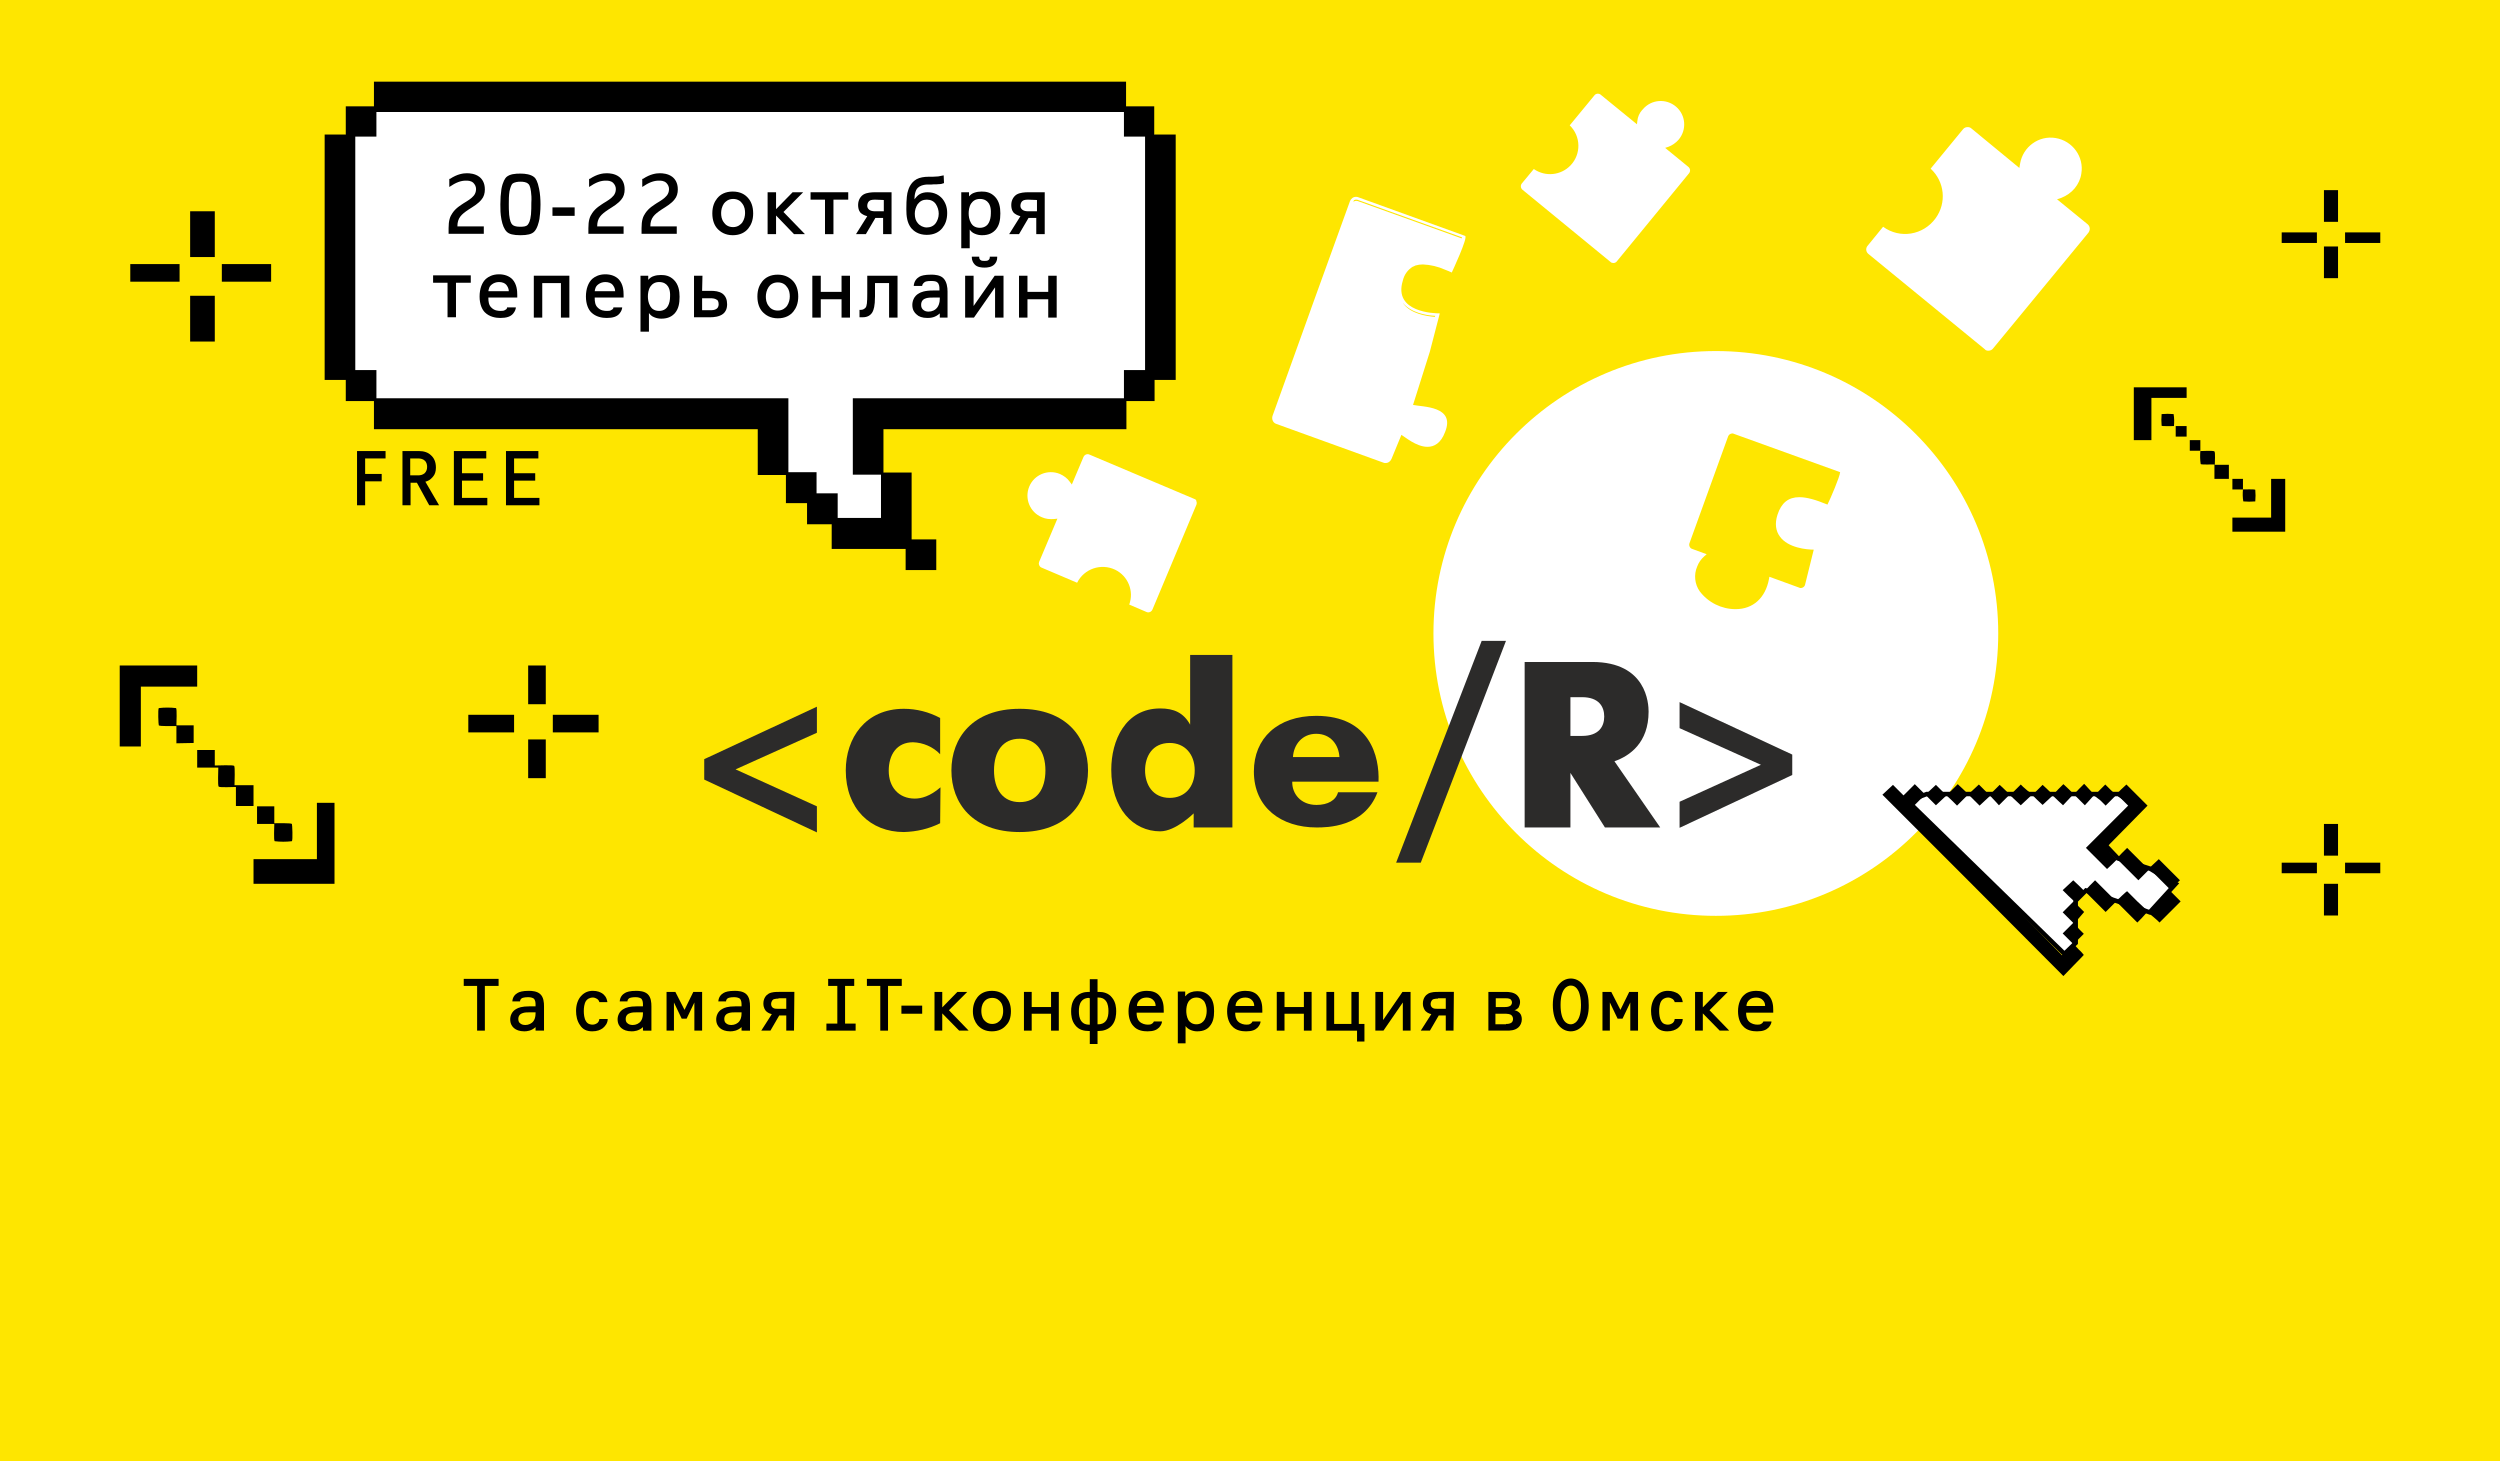 <?xml version="1.0" encoding="utf-8"?>
<!-- Generator: Adobe Illustrator 23.0.3, SVG Export Plug-In . SVG Version: 6.00 Build 0)  -->
<svg version="1.1" id="Layer_1" xmlns="http://www.w3.org/2000/svg" xmlns:xlink="http://www.w3.org/1999/xlink" x="0px" y="0px"
	 viewBox="0 0 710 415" style="enable-background:new 0 0 710 415;" xml:space="preserve">
<style type="text/css">
	.st0{fill:#FEE600;}
	.st1{fill:#FFFFFF;}
	.st2{fill-rule:evenodd;clip-rule:evenodd;fill:#FFFFFF;stroke:#000000;stroke-width:1.27;stroke-miterlimit:22.93;}
	.st3{fill-rule:evenodd;clip-rule:evenodd;}
	.st4{fill-rule:evenodd;clip-rule:evenodd;fill:#FFFFFF;}
	.st5{fill-rule:evenodd;clip-rule:evenodd;fill:#FEE600;}
	.st6{enable-background:new    ;}
	.st7{fill-rule:evenodd;clip-rule:evenodd;fill:#2C2B2A;}
</style>
<title>header_710</title>
<g>
	<g id="верхняя_плашка">
		<rect y="0" class="st0" width="710" height="415"/>
		<circle class="st1" cx="487.3" cy="179.9" r="80.2"/>
		<rect x="37" y="75" width="14" height="5"/>
		<rect x="63" y="75" width="14" height="5"/>
		<rect x="54" y="60" width="7" height="13"/>
		<rect x="54" y="84" width="7" height="13"/>
		<rect x="648" y="245" width="10" height="3"/>
		<rect x="666" y="245" width="10" height="3"/>
		<rect x="660" y="234" width="4" height="9"/>
		<rect x="660" y="251" width="4" height="9"/>
		<rect x="648" y="66" width="10" height="3"/>
		<rect x="666" y="66" width="10" height="3"/>
		<rect x="660" y="54" width="4" height="9"/>
		<rect x="660" y="70" width="4" height="9"/>
		<polygon class="st2" points="541.8,227.5 547.2,225.5 601.6,225.5 606.9,228.9 596.3,238.3 601.5,243.8 610.6,246.7 617.9,251 
			610.5,259.1 592.4,252.9 589.5,255.8 589.5,267.8 586.3,270.9 		"/>
		<path class="st3" d="M560.3,251.4l25.7,25.8l2.9-3c1.6-1.6,2.9-3,2.9-3c-0.4-0.5-0.9-1.1-1.4-1.5c-0.8-0.8-1.4-1.5-1.4-1.6
			c0.4-0.5,0.9-1,1.4-1.5l1.4-1.4l-1.2-1.2c-1.2-1.3-1.4-1.5-1.2-2c0.4-0.6,0.9-1.1,1.3-1.6l1.2-1.4l-1.5-1.5L589,256l1.5-1.5
			l1.5-1.5l3,3l3,3l1.5-1.5l1.5-1.5l3,3l3,3l0.6-0.6c0.3-0.3,1-1,1.5-1.6l0.9-1l-3-2.8l-2.9-2.9l-0.4,0.3c-0.2,0.2-0.8,0.7-1.1,1
			s-0.9,0.9-1.2,1.1l-0.5,0.4L598,253l-3-3l-1.5,1.5l-1.5,1.6l-1.6-1.6l-1.6-1.5l-1.5,1.4l-1.5,1.4l1.6,1.6l1.6,1.5l-1.6,1.6
			l-1.6,1.6l1.5,1.5l1.5,1.5l-1.5,1.5l-1.5,1.5l1.5,1.5l1.5,1.5l-1.6,1.6l-1.6,1.6L564.7,250c-11.6-11.6-21.1-21.2-21.1-21.2
			s0.7-0.7,1.6-1.6l1.6-1.5l1.5,1.5l1.5,1.5l1.5-1.4l1.5-1.4l1.5,1.4l1.5,1.5l1.6-1.6l1.6-1.6l1.6,1.6l1.6,1.6l1.5-1.4l1.5-1.4
			l-1.6-1.6l-1.6-1.6l-1.5,1.4l-1.5,1.4l-1.5-1.5l-1.5-1.4l-1.6,1.6l-1.6,1.6l-1.5-1.5l-1.5-1.5l-1.5,1.4l-1.5,1.4l-1.5-1.5
			l-1.5-1.5l-1.6,1.6l-1.6,1.6l-1.5-1.5l-1.5-1.5l-1.5,1.4l-1.5,1.4L560.3,251.4z"/>
		<path class="st3" d="M565.3,226.1c0.2,0.2,0.8,0.9,1.4,1.5l1,1.1l1.5-1.5l1.5-1.5l1.6,1.5l1.6,1.5l1.6-1.5l1.6-1.5l1.5,1.5
			l1.5,1.4l1.5-1.4l1.5-1.4l-1.5-1.5l-1.5-1.4l-1.4,1.4l-1.4,1.4l-0.3-0.2c-0.8-0.6-1.6-1.3-2.4-2l-0.7-0.7l-1.5,1.5l-1.5,1.5
			l-1.5-1.5l-1.5-1.4l-1.4,1.4l-1.4,1.4L565.3,226.1z"/>
		<path class="st3" d="M583,225.9c0,0.1,0.7,0.7,1.5,1.5l1.4,1.3l1.5-1.6l1.5-1.6l1.6,1.6l1.6,1.6l1.1-1.2c1.3-1.4,1.5-1.6,1.4-1.9
			c-0.4-0.5-0.9-1.1-1.4-1.6l-1.3-1.4l-1.5,1.5l-1.4,1.5l-1.5-1.5l-1.5-1.4l-1.5,1.5C583.3,225.5,583,225.8,583,225.9z"/>
		<path class="st3" d="M596.5,227.3l1.5,1.5l1.6-1.6l1.6-1.6l1.6,1.6l1.6,1.6l-6,6l-6,6l3,3l3,3l1.5-1.4l1.4-1.4l3,3l3,3l1.6-1.6
			l1.6-1.6l3,3l3,3L613,256l-3.1,3.1l0.4,0.3c0.8,0.6,1.6,1.3,2.4,2l0.6,0.6l3-3l3-3l-1.6-1.6l-1.6-1.6l1.5-1.4l1.5-1.4l-3-3l-3-3
			l-1.5,1.4l-1.5,1.4l-3-3l-3-3l-1.6,1.6L601,244l-0.9-1c-1.3-1.4-1.7-2-1.8-2.2s0.8-1,5.8-6.1l5.8-5.9l-3-3l-3-3l-1.5,1.4l-1.5,1.5
			l-1.5-1.4l-1.5-1.5l-1.6,1.6l-1.5,1.6L596.5,227.3z"/>
		<path class="st1" d="M319.8,38.2v-8H106.2v8h-8v69.7h8v6h117v21h6v8h7v6h14.7v-14.7h-6v-20.3h75v-6h8V38.2H319.8z"/>
		<path d="M327.8,38.2v-8h-8v-7H106.2v7h-8v8h-6v69.7h6v6h8v8h109v13h8v8h6v6h7v7h21v6h8.7v-8.7h-7v-19h-8v-12.3h69v-8h8v-6h6V38.2
			H327.8z M325.2,65.8v39.3h-6v8h-77v21.7h8v12.3h-12.3v-7h-6v-6h-8v-21h-117v-8h-6V38.8h6v-7h212.3v7h6V65.8z"/>
		<polygon class="st3" points="90,244 72,244 72,251 95,251 95,228 90,228 		"/>
		<polygon class="st3" points="34,212 40,212 40,195 56,195 56,189 34,189 		"/>
		<path class="st3" d="M72,229v-6h-5.4c0-0.8,0.2-5.2-0.1-5.5s-4.6-0.1-5.5-0.1V213h-5v5h6c0,0.8-0.2,5.1,0.1,5.4s4.2,0.1,4.9,0.1
			v5.4h5V229z"/>
		<path class="st3" d="M73,229v5h4.9c0,0.8-0.2,4.6,0.1,4.9c1.6,0.2,3.3,0.2,4.9,0c0.3-0.3,0.1-4.8,0-4.9c-0.2-0.3-4.3-0.2-5-0.2
			V229H73z"/>
		<path class="st3" d="M55,211v-5h-4.9c0-0.8,0.2-4.6-0.1-4.9c-1.6-0.2-3.3-0.2-4.9,0c-0.3,0.3-0.1,4.8,0,4.9c0.2,0.3,4.3,0.2,5,0.2
			v4.9L55,211L55,211z"/>
		<polygon class="st3" points="645,147 634,147 634,151 649,151 649,136 645,136 		"/>
		<polygon class="st3" points="606,125 611,125 611,113 621,113 621,110 606,110 		"/>
		<path class="st3" d="M633,136v-4h-4c0-0.6,0.2-3.5-0.1-3.8s-3.4-0.1-4-0.1V125h-3v3h3c-0.1,1.3-0.1,2.6,0.1,3.8
			c0.2,0.2,3.1,0.1,3.9,0.1v4.1L633,136L633,136z"/>
		<path class="st3" d="M634,136v3h3c-0.1,1.1-0.1,2.3,0.1,3.4c1.1,0.1,2.2,0.1,3.4,0c0.1-1.1,0.1-2.2,0-3.3c-0.2-0.2-3-0.1-3.5-0.1
			v-3L634,136z"/>
		<path class="st3" d="M621,124v-3h-3.6c0.1-1.1,0.1-2.3-0.1-3.4c-1.1-0.1-2.2-0.1-3.4,0c-0.1,1.1-0.1,2.2,0,3.3
			c0.1,0.2,2.9,0.1,4,0.1v3H621z"/>
		<rect x="133" y="203" width="13" height="5"/>
		<rect x="157" y="203" width="13" height="5"/>
		<rect x="150" y="189" width="5" height="11"/>
		<rect x="150" y="210" width="5" height="11"/>
		<path class="st4" d="M416.1,67l-30.4-11c-0.2-0.1-0.4-0.1-0.6-0.1c-0.8,0-1.4,0.5-1.7,1.2l-11,30.4c0,0.1-0.1,0.2-0.1,0.3
			l-10.9,30.3c-0.3,0.9,0.1,2,1.1,2.3l30.4,11c0.2,0.1,0.4,0.1,0.6,0.1c0.8,0,1.4-0.5,1.7-1.2l2.8-6.8c0.9,0.5,4.2,3.4,7.4,3.4
			c1.9,0,3.8-1,5-4.2c3-7.4-6.3-7.1-9.1-7.7l4.8-15.2c0-0.1,0.1-0.3,0.1-0.4l2.7-10.4h-0.1c-1.2,0-13.2-0.2-10.4-9.3
			c0.4-1.7,1.4-3.1,2.9-4h0.1c0.2-0.1,0.4-0.2,0.6-0.3c0.7-0.2,1.4-0.3,2.1-0.3c2.2,0.1,4.3,0.6,6.3,1.5c0.6,0.2,1.2,0.5,1.9,0.8
			C412.3,77.4,417,67.4,416.1,67z M385.1,56.7c0.1,0,0.2,0,0.3,0l29.8,10.7c0,0.1,0,0.2-0.1,0.3l-29.5-10.6
			c-0.4-0.1-0.8-0.1-1.2,0.2v-0.1C384.4,56.9,384.7,56.7,385.1,56.7L385.1,56.7z M407.6,89.7l-0.1,0.3c-2.4-0.2-6.8-0.9-8.9-3.7
			c-0.1-0.1-0.1-0.2-0.2-0.3C400.8,88.9,405.2,89.6,407.6,89.7L407.6,89.7z"/>
		<path class="st4" d="M479.5,47.4l-6.6-5.4l0.9-0.3c1.1-0.4,2.1-1.1,2.9-2c2.4-2.8,2.1-7-0.7-9.4c-2.8-2.4-7-2.1-9.4,0.7
			c-0.1,0.1-0.1,0.2-0.2,0.2c-0.8,0.9-1.3,2-1.4,3.2l-0.1,0.9l-10.3-8.4c-0.2-0.2-0.5-0.3-0.8-0.3c-0.4,0-0.8,0.2-1,0.5l-7,8.5
			c3.2,3.1,3.3,8.2,0.2,11.4c-2.7,2.8-7.1,3.3-10.4,1l-3.4,4.1c-0.4,0.5-0.4,1.3,0.2,1.8l25,20.5c0.2,0.2,0.5,0.3,0.8,0.3
			c0.4,0,0.8-0.2,1-0.5l20.5-25C480.1,48.7,480.1,47.9,479.5,47.4L479.5,47.4z"/>
		<path class="st4" d="M339.2,141.7l-29.8-12.6c-0.6-0.3-1.4,0-1.7,0.7l0,0l-3.3,7.8l-0.6-0.8c-0.7-1-1.7-1.7-2.8-2.2
			c-3.4-1.4-7.3,0.2-8.7,3.6c-1.4,3.4,0.2,7.3,3.6,8.7c1.1,0.5,2.3,0.6,3.5,0.5l0.9-0.1l-5.2,12.3c-0.1,0.3-0.1,0.6,0,0.8
			c0.1,0.4,0.4,0.7,0.7,0.8l10.1,4.3c2-4,6.8-5.6,10.8-3.7c3.7,1.8,5.4,6.1,4,9.9l4.9,2.1c0.6,0.3,1.4,0,1.7-0.7l12.5-29.8
			c0.1-0.3,0.1-0.6,0-0.8C339.8,142.1,339.6,141.8,339.2,141.7z"/>
		<path class="st4" d="M564.7,99.6c-0.4,0-0.8-0.1-1-0.4l-33.1-27.1c-0.7-0.6-0.8-1.6-0.2-2.3l0,0l4.4-5.4
			c4.8,3.5,11.4,2.4,14.9-2.4c3.2-4.4,2.6-10.4-1.4-14.1l9.2-11.2c0.3-0.4,0.8-0.6,1.3-0.6c0.4,0,0.8,0.1,1.1,0.4l13.6,11.2l0.2-1.2
			c0.8-4.8,5.3-8.1,10.1-7.3s8.1,5.3,7.3,10.1c-0.2,1.5-0.9,3-1.9,4.2s-2.3,2.1-3.8,2.7l-1.2,0.4l8.7,7.1c0.7,0.6,0.8,1.6,0.2,2.4
			L566,99C565.7,99.4,565.2,99.6,564.7,99.6z"/>
		<path class="st5" d="M492.9,173c-4,0-7.8-1.9-10.2-5.1c-1.4-2-1.7-4.7-0.7-7c0.4-1.1,1.1-2.1,2-2.9l0.7-0.6l-4.1-1.5
			c-0.7-0.2-1-1-0.8-1.6l11-30.4c0.2-0.5,0.7-0.8,1.2-0.8c0.1,0,0.3,0,0.4,0.1l30.2,10.9c-0.1,1.3-2.7,7.4-3.6,9.2
			c-3.4-1.4-5.9-2.1-8-2.1c-3.1,0-5.1,1.6-6.2,5c-0.8,2.5-0.5,4.6,0.7,6.2c2.3,3.2,7.6,3.7,9.6,3.7l-2.5,10.1
			c-0.2,0.5-0.7,0.8-1.2,0.8c-0.1,0-0.3,0-0.4-0.1l-8.5-3.1l-0.1,0.6C501.4,169.8,497.9,173,492.9,173L492.9,173z"/>
		<g>
			<g>
				<path d="M103.7,130.2v4.4h4.7v2.1h-4.7v6.8h-2.3v-15.4h8.1v2.1H103.7z"/>
				<path d="M121.9,143.5l-3.5-6.4h-1.8v6.4h-2.3v-15.4h4.7c1.4,0,2.6,0.4,3.4,1.2c0.8,0.7,1.4,1.8,1.4,3.5c0,1.1-0.3,1.9-0.7,2.4
					c-0.3,0.4-1,1.3-2.3,1.6l3.9,6.7H121.9z M118.8,135c0.5,0,1.2-0.1,1.8-0.6c0.5-0.5,0.7-1.1,0.7-1.8c0-0.5-0.1-1.3-0.7-1.8
					c-0.4-0.4-1.1-0.6-1.8-0.6h-2.3v4.8H118.8z"/>
				<path d="M138.1,128.1v2.1h-6.9v4.2h6v2.1h-6v4.9h7.2v2.1h-9.5v-15.4H138.1z"/>
				<path d="M152.9,128.1v2.1h-6.9v4.2h6v2.1h-6v4.9h7.2v2.1h-9.5v-15.4H152.9z"/>
			</g>
		</g>
		<g class="st6">
			<path d="M137.7,280v12.7h-2.2V280h-3.8v-2h9.9v2H137.7z"/>
			<path d="M152.1,292.7v-1c-1.2,1.1-2.5,1.2-3.2,1.2c-1.4,0-2.3-0.4-2.9-0.9c-0.5-0.4-1.1-1.2-1.1-2.5c0-0.9,0.4-2.3,1.8-3
				c0.5-0.3,1.5-0.7,3.7-0.7h1.7v-0.4c0-0.5,0-1.3-0.5-1.8c-0.3-0.2-0.8-0.4-1.6-0.4c-1.1,0-1.6,0.2-1.8,0.3
				c-0.4,0.3-0.5,0.6-0.5,0.9h-2.2c0.1-1.3,0.8-2,1.5-2.4c0.5-0.3,1.4-0.6,3.2-0.6c0.9,0,2.3,0.1,3.2,0.9c1,0.9,1.1,2.4,1.1,3.5v6.9
				H152.1z M152.1,287.5h-1.5c-0.8,0-1.5,0-2.1,0.2c-0.7,0.2-1.3,0.7-1.3,1.7c0,0.6,0.2,1,0.5,1.2c0.3,0.3,0.8,0.5,1.5,0.5
				c0.9,0,1.8-0.4,2.3-1.1c0.3-0.4,0.6-1.1,0.6-2.2V287.5z"/>
		</g>
		<g class="st6">
			<path d="M172.6,289.3c0,1.3-0.7,2.1-1.4,2.7c-0.7,0.5-1.6,0.9-3,0.9c-1.5,0-2.7-0.5-3.5-1.8c-0.8-1.1-1.1-2.6-1.1-4
				c0-1.7,0.5-3.2,1.4-4.2c1-1.1,2.1-1.5,3.4-1.5c1.3,0,2.1,0.4,2.6,0.7c0.6,0.4,1.3,1.1,1.5,2.5h-2.3c0-0.2-0.2-0.6-0.6-0.9
				c-0.3-0.2-0.8-0.4-1.2-0.4c-1,0-1.7,0.5-2,1c-0.5,0.8-0.6,2-0.6,2.8c0,0.9,0.1,2.1,0.6,2.9c0.5,0.9,1.4,1,1.9,1s1-0.2,1.4-0.5
				c0.4-0.4,0.5-0.8,0.5-1.1h2.4V289.3z"/>
		</g>
		<g class="st6">
			<path d="M182.6,292.7v-1c-1.2,1.1-2.5,1.2-3.2,1.2c-1.4,0-2.3-0.4-2.9-0.9c-0.5-0.4-1.1-1.2-1.1-2.5c0-0.9,0.4-2.3,1.8-3
				c0.5-0.3,1.5-0.7,3.7-0.7h1.7v-0.4c0-0.5,0-1.3-0.5-1.8c-0.3-0.2-0.8-0.4-1.6-0.4c-1.1,0-1.6,0.2-1.8,0.3
				c-0.4,0.3-0.5,0.6-0.5,0.9H176c0.1-1.3,0.8-2,1.5-2.4c0.5-0.3,1.4-0.6,3.2-0.6c0.9,0,2.3,0.1,3.2,0.9c1,0.9,1.1,2.4,1.1,3.5v6.9
				H182.6z M182.6,287.5h-1.5c-0.8,0-1.5,0-2.1,0.2c-0.7,0.2-1.3,0.7-1.3,1.7c0,0.6,0.2,1,0.5,1.2c0.3,0.3,0.8,0.5,1.5,0.5
				c0.9,0,1.8-0.4,2.3-1.1c0.3-0.4,0.6-1.1,0.6-2.2V287.5z"/>
			<path d="M197.2,292.7v-8l-2.2,4.6h-1.4l-2.2-4.6v8h-2.1v-11h2.5l2.6,5.1l2.5-5.1h2.5v11H197.2z"/>
			<path d="M210.6,292.7v-1c-1.2,1.1-2.5,1.2-3.2,1.2c-1.4,0-2.3-0.4-2.9-0.9c-0.5-0.4-1.1-1.2-1.1-2.5c0-0.9,0.4-2.3,1.8-3
				c0.5-0.3,1.5-0.7,3.7-0.7h1.7v-0.4c0-0.5,0-1.3-0.5-1.8c-0.3-0.2-0.8-0.4-1.6-0.4c-1.1,0-1.6,0.2-1.8,0.3
				c-0.4,0.3-0.5,0.6-0.5,0.9H204c0.1-1.3,0.8-2,1.5-2.4c0.5-0.3,1.4-0.6,3.2-0.6c0.9,0,2.3,0.1,3.2,0.9c1,0.9,1.1,2.4,1.1,3.5v6.9
				H210.6z M210.6,287.5h-1.5c-0.8,0-1.5,0-2.1,0.2c-0.7,0.2-1.3,0.7-1.3,1.7c0,0.6,0.2,1,0.5,1.2c0.3,0.3,0.8,0.5,1.5,0.5
				c0.9,0,1.8-0.4,2.3-1.1c0.3-0.4,0.6-1.1,0.6-2.2V287.5z"/>
			<path d="M225.5,292.7h-2.2v-4.3h-2l-2.5,4.3h-2.6l3-4.7c-0.1,0-1-0.2-1.6-0.8c-0.2-0.2-0.8-0.9-0.8-2.2c0-1.5,0.8-2.4,1.5-2.8
				c0.9-0.5,2.1-0.5,2.9-0.5h4.4L225.5,292.7L225.5,292.7z M221.1,283.6c-0.9,0-1.3,0.2-1.4,0.2c-0.2,0.1-0.7,0.5-0.7,1.4
				c0,0.4,0.2,0.8,0.5,1c0.4,0.3,0.9,0.3,1.4,0.3h2.4v-3h-2.2V283.6z"/>
			<path d="M234.7,292.7v-2h3.1V280h-2.6v-2h7.4v2H240v10.7h3v2H234.7z"/>
		</g>
		<g class="st6">
			<path d="M252.2,280v12.7H250V280h-3.8v-2h9.9v2H252.2z"/>
		</g>
		<g class="st6">
			<path d="M256,287.9v-2.3h5.9v2.3H256z"/>
		</g>
		<g class="st6">
			<path d="M272.4,292.7l-4.8-4.9v4.9h-2.2v-11h2.2v4.4l4.3-4.4h2.8l-5.2,5.2l5.6,5.8H272.4z"/>
		</g>
		<g class="st6">
			<path d="M285.8,283.2c0.7,0.9,1.3,2.1,1.3,4c0,1.8-0.5,3.1-1.3,3.9c-0.8,1-2.1,1.8-4.1,1.8s-3.2-0.8-4.1-1.8
				c-0.7-0.9-1.3-2.1-1.3-3.9s0.6-3.1,1.3-4c0.8-1,2.1-1.8,4.1-1.8S285,282.2,285.8,283.2z M279.4,284.6c-0.6,0.8-0.7,1.8-0.7,2.5
				s0.1,1.7,0.7,2.5c0.4,0.5,1.1,1.2,2.4,1.2s2-0.7,2.4-1.2c0.6-0.8,0.7-1.8,0.7-2.5s-0.1-1.7-0.7-2.5c-0.4-0.5-1.1-1.2-2.4-1.2
				S279.7,284.1,279.4,284.6z"/>
			<path d="M298.5,292.7v-4.8H293v4.8h-2.2v-11h2.2v4.3h5.5v-4.3h2.2v11H298.5z"/>
			<path d="M311.7,281.7h0.4c1.2,0,2.7,0.3,3.7,1.6c1.1,1.3,1.2,3,1.2,3.9s-0.1,2.7-1.2,4c-1,1.2-2.5,1.6-3.7,1.6h-0.4v3.7h-2.2
				v-3.7h-0.4c-1.2,0-2.7-0.3-3.7-1.6c-1.1-1.3-1.2-3-1.2-4c0-0.9,0.1-2.6,1.2-3.9c1-1.2,2.5-1.6,3.7-1.6h0.4v-3.6h2.2V281.7z
				 M309.2,283.4c-0.6,0-1.5,0.2-2.1,1s-0.7,1.9-0.7,2.8s0.1,2,0.7,2.8s1.4,1,2.1,1h0.3v-7.5L309.2,283.4L309.2,283.4z M311.7,290.9
				h0.3c0.6,0,1.5-0.2,2.1-1s0.7-1.9,0.7-2.8c0-0.8-0.1-2-0.7-2.8s-1.4-1-2.1-1h-0.3V290.9z"/>
			<path d="M322.8,287.6c0,0.8,0.1,1.8,0.8,2.5c0.7,0.7,1.7,0.9,2.4,0.9c0.4,0,0.8,0,1.2-0.3c0.3-0.2,0.4-0.4,0.5-0.6h2.3
				c0,0.4-0.2,1-0.8,1.7c-0.7,0.7-1.6,1.1-3.3,1.1c-1.2,0-2.9-0.2-4-1.5c-0.7-0.7-1.4-2.1-1.4-4.2s0.7-3.7,1.7-4.6
				c0.6-0.6,1.7-1.2,3.5-1.2c1.5,0,2.7,0.4,3.5,1.3c1.2,1.3,1.3,3,1.3,4.2v0.7H322.8z M328.2,285.7c0-0.8-0.3-1.3-0.6-1.6
				c-0.4-0.5-1.1-0.8-1.9-0.8s-1.4,0.2-1.8,0.5c-0.8,0.6-1,1.3-1,1.9H328.2z"/>
			<path d="M336.7,282.9c0.4-0.6,1-0.9,1.5-1.1c0.6-0.2,1.1-0.3,1.8-0.3c1.1,0,2.3,0.2,3.4,1.3c1.2,1.2,1.4,2.9,1.4,4.4
				c0,1.8-0.3,3.1-1.2,4.2c-0.7,0.9-1.8,1.5-3.6,1.5c-0.6,0-1.2-0.1-1.9-0.4c-0.7-0.3-1.1-0.7-1.4-1.1v4.9h-2.2v-14.7h2.1v1.3H336.7
				z M342,284.4c-0.4-0.5-1.1-1.1-2.2-1.1c-1.2,0-1.9,0.6-2.3,1.2c-0.5,0.8-0.6,1.9-0.6,2.6c0,0.6,0.1,1.7,0.6,2.6
				c0.4,0.6,1.1,1.2,2.3,1.2c1.3,0,2-0.8,2.3-1.3c0.4-0.7,0.6-1.6,0.6-2.5C342.7,285.5,342.1,284.6,342,284.4z"/>
			<path d="M350.8,287.6c0,0.8,0.1,1.8,0.8,2.5c0.7,0.7,1.7,0.9,2.4,0.9c0.4,0,0.8,0,1.2-0.3c0.3-0.2,0.4-0.4,0.5-0.6h2.3
				c0,0.4-0.2,1-0.8,1.7c-0.7,0.7-1.6,1.1-3.3,1.1c-1.2,0-2.9-0.2-4-1.5c-0.7-0.7-1.4-2.1-1.4-4.2s0.7-3.7,1.7-4.6
				c0.6-0.6,1.7-1.2,3.5-1.2c1.5,0,2.7,0.4,3.5,1.3c1.2,1.3,1.3,3,1.3,4.2v0.7H350.8z M356.2,285.7c0-0.8-0.3-1.3-0.6-1.6
				c-0.4-0.5-1.1-0.8-1.9-0.8s-1.4,0.2-1.8,0.5c-0.8,0.6-1,1.3-1,1.9H356.2z"/>
			<path d="M370.3,292.7v-4.8h-5.5v4.8h-2.2v-11h2.2v4.3h5.5v-4.3h2.2v11H370.3z"/>
			<path d="M385.9,281.7v9.1h1.6v5h-2.1v-3.1h-8.7v-11h2.2v9.1h4.9v-9.1H385.9z"/>
			<path d="M398.4,292.7v-8l-5.5,8h-2.3v-11h2.2v8l5.5-8h2.3v11H398.4z"/>
			<path d="M412.8,292.7h-2.2v-4.3h-2l-2.5,4.3h-2.6l3-4.7c-0.1,0-1-0.2-1.6-0.8c-0.2-0.2-0.8-0.9-0.8-2.2c0-1.5,0.8-2.4,1.5-2.8
				c0.9-0.5,2.1-0.5,2.9-0.5h4.4L412.8,292.7L412.8,292.7z M408.4,283.6c-0.9,0-1.3,0.2-1.4,0.2c-0.2,0.1-0.7,0.5-0.7,1.4
				c0,0.4,0.2,0.8,0.5,1c0.4,0.3,0.9,0.3,1.4,0.3h2.4v-3h-2.2V283.6z"/>
			<path d="M427.7,281.7c0.8,0,2.2,0.1,3.1,0.9c0.4,0.4,0.9,1,0.9,2c0,0.5-0.2,1.1-0.4,1.5c-0.3,0.4-0.8,0.7-1.2,0.8
				c0.6,0.1,1.1,0.4,1.5,0.8s0.6,1.1,0.6,1.8c0,0.9-0.4,1.8-1,2.3c-1,0.9-2.5,0.9-3.2,0.9h-5.3v-11L427.7,281.7L427.7,281.7z
				 M427.3,286c0.4,0,1.2,0,1.7-0.4c0.2-0.2,0.4-0.5,0.4-0.9s-0.2-0.7-0.4-0.9c-0.4-0.3-1.2-0.3-1.5-0.3h-2.7v2.5L427.3,286
				L427.3,286z M427.7,290.8c0.4,0,1.1,0,1.6-0.4c0.2-0.2,0.4-0.5,0.4-1c0-0.6-0.3-1-0.6-1.2c-0.4-0.2-0.9-0.3-1.4-0.3h-3v3h3V290.8
				z"/>
			<path d="M446.1,292.9c-2.7,0-5.1-2.5-5.1-7.5s2.5-7.5,5.1-7.5c1.1,0,2.7,0.4,3.9,2.4c0.9,1.4,1.2,3.3,1.2,5.2
				C451.3,290.2,448.9,292.9,446.1,292.9z M448.4,281.7c-0.7-1.6-1.7-1.8-2.3-1.8c-0.9,0-2.9,0.7-2.9,5.5s1.9,5.5,2.9,5.5
				c0.9,0,2.9-0.7,2.9-5.5C449,283.6,448.7,282.5,448.4,281.7z"/>
			<path d="M463,292.7v-8l-2.2,4.6h-1.4l-2.2-4.6v8h-2.1v-11h2.5l2.6,5.1l2.5-5.1h2.5v11H463z"/>
			<path d="M477.9,289.3c0,1.3-0.7,2.1-1.4,2.7c-0.7,0.5-1.6,0.9-3,0.9c-1.5,0-2.7-0.5-3.5-1.8c-0.8-1.1-1.1-2.6-1.1-4
				c0-1.7,0.5-3.2,1.4-4.2c1-1.1,2.1-1.5,3.4-1.5s2.1,0.4,2.7,0.7c0.6,0.4,1.3,1.1,1.5,2.5h-2.3c0-0.2-0.2-0.6-0.6-0.9
				c-0.3-0.2-0.8-0.4-1.2-0.4c-1,0-1.7,0.5-2,1c-0.5,0.8-0.6,2-0.6,2.8c0,0.9,0.1,2.1,0.6,2.9c0.5,0.9,1.4,1,1.9,1s1-0.2,1.4-0.5
				c0.4-0.4,0.5-0.8,0.5-1.1h2.3V289.3z"/>
			<path d="M488.4,292.7l-4.8-4.9v4.9h-2.2v-11h2.2v4.4l4.3-4.4h2.8l-5.2,5.2l5.6,5.8H488.4z"/>
			<path d="M495.9,287.6c0,0.8,0.1,1.8,0.8,2.5c0.7,0.7,1.7,0.9,2.4,0.9c0.4,0,0.8,0,1.2-0.3c0.3-0.2,0.4-0.4,0.5-0.6h2.3
				c0,0.4-0.2,1-0.8,1.7c-0.7,0.7-1.6,1.1-3.3,1.1c-1.2,0-2.9-0.2-4-1.5c-0.7-0.7-1.4-2.1-1.4-4.2s0.7-3.7,1.7-4.6
				c0.6-0.6,1.7-1.2,3.5-1.2c1.5,0,2.7,0.4,3.5,1.3c1.2,1.3,1.3,3,1.3,4.2v0.7H495.9z M501.3,285.7c0-0.8-0.3-1.3-0.6-1.6
				c-0.4-0.5-1.1-0.8-1.9-0.8s-1.4,0.2-1.8,0.5c-0.8,0.6-1,1.3-1,1.9H501.3z"/>
		</g>
		<polygon class="st7" points="232,200.7 232,208.1 208.9,218.5 232,229 232,236.4 200,221.4 200,215.6 		"/>
		<path class="st7" d="M267,233.8c-3.2,1.6-6.7,2.4-10.3,2.5c-9.5,0-16.5-6.6-16.5-17.5c0-9.1,5.5-17.5,16.5-17.5
			c3.6,0,7.1,0.9,10.3,2.6v10.3c-2-2.1-4.8-3.3-7.7-3.4c-4.6,0-6.9,3.5-6.9,8.1s2.8,7.9,7.4,7.9c1.8,0,4.3-0.6,7.3-3.2L267,233.8
			L267,233.8z"/>
		<path class="st7" d="M296.9,218.8c0-5.3-2.5-9-7.3-9s-7.3,3.6-7.3,9s2.5,9,7.3,9S296.9,224.2,296.9,218.8z M270.2,218.8
			c0-9.2,6-17.5,19.4-17.5s19.4,8.3,19.4,17.5s-6,17.5-19.4,17.5S270.2,228.1,270.2,218.8L270.2,218.8z"/>
		<path class="st7" d="M339.3,218.8c0-4.7-2.9-7.8-7.1-7.8c-5,0-7,3.9-7,7.8s2.1,7.8,7,7.8C336.4,226.6,339.3,223.6,339.3,218.8z
			 M339,235v-4c0,0-5.1,5.1-9.5,5.1c-7.7,0-13.9-6.5-13.9-17.5c0-8.3,4-17.4,13.9-17.4c3.9,0,6.6,1.2,8.5,4.6V186h12v49H339z"/>
		<path class="st7" d="M380.4,215c-0.2-3.4-2.4-6.6-6.6-6.6c-4,0-6.4,3.1-6.6,6.6H380.4z M391.2,225c-3.7,10-14.5,10-17.3,10
			c-10,0-17.8-5.6-17.8-15.9c0-9.4,6.7-15.8,17.7-15.8c15.3,0,18,11.6,17.7,18.7H367c-0.1,3.3,2.3,6.6,6.9,6.6
			c3.2,0,5.5-1.3,6.1-3.6H391.2z"/>
		<polygon class="st7" points="420.8,182 427.7,182 403.5,245 396.5,245 		"/>
		<path class="st7" d="M449.3,209c4.8,0,6.3-2.7,6.3-5.5s-1.5-5.5-6.3-5.5H446v11H449.3z M433,188h19.2c15.5,0,16,11.9,16,14.1
			c0,8.9-5.4,12.6-9.7,14.1l13,18.8h-15.7l-9.8-15.5V235h-13V188z"/>
		<polygon class="st7" points="509,220.1 477,235.1 477,227.7 500.1,217.2 477,206.8 477,199.4 509,214.3 		"/>
		<g class="st6">
			<path d="M127.8,50.8c2.1-1.4,3.8-1.6,4.8-1.6c0.8,0,2.3,0.1,3.5,1c0.8,0.6,1.6,1.7,1.6,3.6c0,1.1-0.3,2.1-0.9,2.8
				c-0.9,1.2-2.3,2-3.7,2.9c-2.1,1.4-3.2,2.4-3.2,4.8h7.5v2.1h-10v-1.6c0-2.2,0.4-3.3,1.1-4.3c1-1.5,2.5-2.3,3.2-2.8
				c1-0.6,2.2-1.3,2.9-2.2c0.3-0.4,0.6-1,0.6-1.8c0-0.7-0.3-1.3-0.8-1.8c-0.7-0.6-1.5-0.6-2.1-0.6c-1.4,0-2.8,0.5-4.7,1.8v-2.3
				H127.8z"/>
			<path d="M153.2,62.2c-0.2,1-0.6,2.7-1.5,3.6c-0.7,0.7-1.9,1-3.9,1s-3.2-0.3-3.9-1s-1.2-1.9-1.5-3.5s-0.3-2.8-0.3-4.3
				s0.1-2.9,0.3-4.3c0.4-2.2,1.1-3.1,1.4-3.4c1-0.9,2.6-1,4-1s2.9,0.2,3.9,1c0.4,0.3,1,1.2,1.4,3.3c0.3,1.4,0.4,3.1,0.4,4.5
				C153.5,60,153.3,61.4,153.2,62.2z M150.8,54.4c-0.2-1.6-0.6-2.1-0.8-2.2c-0.5-0.5-1.4-0.6-2.2-0.6c-0.7,0-1.7,0.1-2.3,0.6
				c-0.2,0.2-0.5,0.8-0.8,2.1c-0.2,1.3-0.2,2.4-0.2,3.6c0,1,0,1.9,0.1,3.1c0.2,1.7,0.5,2.4,0.9,2.8c0.3,0.3,0.9,0.6,2.2,0.6
				c1.1,0,1.8-0.1,2.2-0.6c0.3-0.4,0.7-1,0.9-2.9c0.1-1.1,0.1-2.1,0.1-3.3C151,56.2,150.9,55.2,150.8,54.4z"/>
			<path d="M156.9,61.3v-2.4h6.3v2.4H156.9z"/>
			<path d="M167.5,50.8c2.1-1.4,3.8-1.6,4.8-1.6c0.8,0,2.3,0.1,3.5,1c0.8,0.6,1.6,1.7,1.6,3.6c0,1.1-0.3,2.1-0.9,2.8
				c-0.9,1.2-2.3,2-3.7,2.9c-2.1,1.4-3.2,2.4-3.2,4.8h7.5v2.1h-10v-1.6c0-2.2,0.4-3.3,1.1-4.3c1-1.5,2.5-2.3,3.2-2.8
				c1-0.6,2.2-1.3,2.9-2.2c0.3-0.4,0.6-1,0.6-1.8c0-0.7-0.3-1.3-0.8-1.8c-0.7-0.6-1.5-0.6-2.1-0.6c-1.4,0-2.8,0.5-4.7,1.8v-2.3
				H167.5z"/>
			<path d="M182.6,50.8c2.1-1.4,3.8-1.6,4.8-1.6c0.8,0,2.3,0.1,3.5,1c0.8,0.6,1.6,1.7,1.6,3.6c0,1.1-0.3,2.1-0.9,2.8
				c-0.9,1.2-2.3,2-3.7,2.9c-2.1,1.4-3.2,2.4-3.2,4.8h7.5v2.1h-10v-1.6c0-2.2,0.4-3.3,1.1-4.3c1-1.5,2.5-2.3,3.2-2.8
				c1-0.6,2.2-1.3,2.9-2.2c0.3-0.4,0.6-1,0.6-1.8c0-0.7-0.3-1.3-0.8-1.8c-0.7-0.6-1.5-0.6-2.1-0.6c-1.4,0-2.8,0.5-4.7,1.8v-2.3
				H182.6z"/>
			<path d="M212.5,56.3c0.8,0.9,1.4,2.3,1.4,4.3s-0.6,3.3-1.4,4.3c-0.9,1.1-2.3,1.9-4.4,1.9s-3.5-0.9-4.4-1.9
				c-0.8-0.9-1.4-2.3-1.4-4.3s0.6-3.3,1.4-4.3c0.9-1.1,2.3-1.9,4.4-1.9S211.6,55.2,212.5,56.3z M205.6,57.8
				c-0.6,0.9-0.8,1.9-0.8,2.7s0.1,1.8,0.8,2.7c0.4,0.6,1.2,1.3,2.6,1.3s2.2-0.8,2.6-1.3c0.6-0.9,0.8-1.9,0.8-2.7s-0.1-1.8-0.8-2.7
				c-0.4-0.6-1.2-1.3-2.6-1.3S206,57.3,205.6,57.8z"/>
			<path d="M225.5,66.5l-5.1-5.3v5.3H218V54.6h2.4v4.8l4.7-4.8h3l-5.6,5.6l6.1,6.3H225.5z"/>
			<path d="M236.7,56.7v9.8h-2.4v-9.8h-4.1v-2.1h10.7v2.1H236.7z"/>
			<path d="M253.2,66.5h-2.4v-4.6h-2.2l-2.7,4.6h-2.8l3.2-5.1c-0.1,0-1.1-0.3-1.7-0.8c-0.3-0.2-0.9-0.9-0.9-2.4c0-1.6,0.9-2.6,1.6-3
				c0.9-0.5,2.2-0.6,3.2-0.6h4.7L253.2,66.5L253.2,66.5z M248.5,56.7c-1,0-1.4,0.2-1.5,0.3c-0.2,0.1-0.7,0.5-0.7,1.5
				c0,0.4,0.2,0.8,0.6,1.1c0.4,0.3,1,0.4,1.5,0.4h2.6v-3.2L248.5,56.7L248.5,56.7z"/>
			<path d="M268.1,52c-0.5,0.2-0.9,0.3-1.5,0.3c-0.8,0.1-1.3,0-2,0.1h-1.1c-0.6,0-1.6,0.1-2.4,0.6c-0.6,0.4-0.9,0.8-1.1,1.5
				c-0.2,0.6-0.3,1.4-0.3,2.1c0.4-0.5,0.9-1.1,1.4-1.4c0.6-0.4,1.5-0.6,2.3-0.6c2.1,0,3.4,0.9,4.2,1.8c0.9,1.1,1.4,2.4,1.4,4.1
				c0,2-0.6,3.3-1.4,4.3c-0.9,1.1-2.3,1.9-4.4,1.9c-2.4,0-3.7-1.1-4.4-1.9c-1.2-1.5-1.4-3.4-1.4-5.4c0-3,0.2-4.5,0.5-5.3
				c0.5-1.7,1.5-2.7,2.4-3.2s2.2-0.7,3.3-0.7h1.2c0.4,0,1.3-0.1,1.7-0.1c0.4-0.1,1-0.2,1.5-0.3L268.1,52L268.1,52z M265.8,58
				c-0.6-0.9-1.5-1.3-2.6-1.3s-1.9,0.4-2.6,1.3c-0.5,0.8-0.8,1.7-0.8,2.7c0,1.2,0.3,2,0.8,2.6c0.6,0.8,1.6,1.3,2.6,1.3
				s2-0.4,2.6-1.3c0.4-0.6,0.8-1.5,0.8-2.6C266.6,59.7,266.3,58.8,265.8,58z"/>
			<path d="M275.1,55.9c0.5-0.6,1-1,1.7-1.2c0.6-0.2,1.2-0.3,2-0.3c1.2,0,2.5,0.2,3.7,1.4c1.3,1.3,1.6,3.1,1.6,4.8
				c0,1.9-0.3,3.4-1.3,4.6c-0.8,0.9-1.9,1.6-3.9,1.6c-0.6,0-1.3-0.1-2-0.4c-0.8-0.3-1.2-0.8-1.5-1.2v5.3H273V54.6h2.2v1.3H275.1z
				 M280.7,57.6c-0.4-0.6-1.2-1.1-2.4-1.1c-1.3,0-2,0.6-2.5,1.3c-0.6,0.9-0.7,2.1-0.7,2.8s0.1,1.8,0.7,2.8c0.4,0.7,1.2,1.3,2.5,1.3
				c1.4,0,2.2-0.8,2.5-1.4c0.4-0.7,0.6-1.7,0.6-2.7C281.5,58.7,280.9,57.8,280.7,57.6z"/>
			<path d="M296.7,66.5h-2.4v-4.6h-2.2l-2.7,4.6h-2.8l3.2-5.1c-0.1,0-1.1-0.3-1.7-0.8c-0.3-0.2-0.9-0.9-0.9-2.4c0-1.6,0.9-2.6,1.6-3
				c0.9-0.5,2.2-0.6,3.2-0.6h4.7L296.7,66.5L296.7,66.5z M292,56.7c-1,0-1.4,0.2-1.5,0.3c-0.2,0.1-0.7,0.5-0.7,1.5
				c0,0.4,0.2,0.8,0.6,1.1s1,0.4,1.5,0.4h2.6v-3.2L292,56.7L292,56.7z"/>
		</g>
		<g class="st6">
			<path d="M129.5,80.3v9.8h-2.4v-9.8H123v-2.1h10.7v2.1H129.5z"/>
		</g>
		<g class="st6">
			<path d="M138.7,84.7c0,0.9,0.1,2,0.9,2.7c0.8,0.8,1.8,0.9,2.6,0.9c0.5,0,0.9,0,1.3-0.3c0.4-0.2,0.5-0.4,0.5-0.7h2.5
				c0,0.4-0.2,1.1-0.8,1.8c-0.7,0.8-1.8,1.2-3.6,1.2c-1.3,0-3.1-0.3-4.4-1.6c-0.8-0.8-1.5-2.3-1.5-4.5s0.7-4,1.8-5
				c0.7-0.6,1.9-1.3,3.7-1.3c1.6,0,2.9,0.5,3.8,1.4c1.3,1.4,1.4,3.3,1.4,4.5v0.7h-8.2V84.7z M144.5,82.7c0-0.8-0.4-1.4-0.7-1.8
				c-0.4-0.5-1.2-0.8-2.1-0.8c-0.8,0-1.5,0.3-1.9,0.6c-0.9,0.6-1,1.4-1.1,2C138.7,82.7,144.5,82.7,144.5,82.7z"/>
			<path d="M161.7,78.3v11.9h-2.4v-9.8H154v9.8h-2.4V78.3H161.7z"/>
			<path d="M168.9,84.7c0,0.9,0.1,2,0.9,2.7c0.8,0.8,1.8,0.9,2.6,0.9c0.5,0,0.9,0,1.3-0.3c0.4-0.2,0.5-0.4,0.5-0.7h2.5
				c0,0.4-0.2,1.1-0.8,1.8c-0.7,0.8-1.8,1.2-3.6,1.2c-1.3,0-3.1-0.3-4.4-1.6c-0.8-0.8-1.5-2.3-1.5-4.5s0.7-4,1.8-5
				c0.7-0.6,1.9-1.3,3.7-1.3c1.6,0,2.9,0.5,3.8,1.4c1.3,1.4,1.4,3.3,1.4,4.5v0.7h-8.2V84.7z M174.7,82.7c0-0.8-0.4-1.4-0.7-1.8
				c-0.4-0.5-1.2-0.8-2.1-0.8c-0.8,0-1.5,0.3-1.9,0.6c-0.9,0.6-1,1.4-1.1,2C168.9,82.7,174.7,82.7,174.7,82.7z"/>
			<path d="M184,79.6c0.5-0.6,1-1,1.7-1.2c0.6-0.2,1.2-0.3,2-0.3c1.2,0,2.5,0.2,3.7,1.4c1.3,1.3,1.6,3.1,1.6,4.8
				c0,1.9-0.3,3.4-1.3,4.6c-0.8,0.9-1.9,1.6-3.9,1.6c-0.6,0-1.3-0.1-2-0.4c-0.8-0.3-1.2-0.8-1.5-1.2v5.3h-2.4V78.3h2.2v1.3H184z
				 M189.6,81.2c-0.4-0.6-1.2-1.1-2.4-1.1c-1.3,0-2,0.6-2.5,1.3c-0.6,0.9-0.7,2.1-0.7,2.8c0,0.7,0.1,1.8,0.7,2.8
				c0.4,0.7,1.2,1.3,2.5,1.3c1.4,0,2.2-0.8,2.5-1.4c0.4-0.7,0.6-1.7,0.6-2.7C190.4,82.3,189.8,81.4,189.6,81.2z"/>
			<path d="M199.4,82.6h2.4c1.2,0,2.4,0.1,3.4,0.8c0.9,0.7,1.3,1.7,1.3,3c0,1.4-0.5,2.2-1.1,2.7c-1.1,0.9-2.8,1-3.6,1h-4.7V78.3h2.4
				L199.4,82.6L199.4,82.6z M201.8,88.1c0.4,0,1.2,0,1.7-0.4c0.3-0.2,0.6-0.6,0.6-1.3c0-0.9-0.4-1.3-0.6-1.3c-0.4-0.3-1-0.4-1.9-0.4
				h-2.2v3.4C199.4,88.1,201.8,88.1,201.8,88.1z"/>
			<path d="M225.3,79.9c0.8,0.9,1.4,2.3,1.4,4.3s-0.6,3.3-1.4,4.3c-0.9,1.1-2.3,1.9-4.4,1.9s-3.5-0.9-4.4-1.9
				c-0.8-0.9-1.4-2.3-1.4-4.3s0.6-3.3,1.4-4.3c0.9-1.1,2.3-1.9,4.4-1.9S224.4,78.9,225.3,79.9z M218.3,81.5
				c-0.6,0.9-0.8,1.9-0.8,2.7c0,0.8,0.1,1.8,0.8,2.7c0.4,0.6,1.2,1.3,2.6,1.3s2.2-0.8,2.6-1.3c0.6-0.9,0.8-1.9,0.8-2.7
				c0-0.8-0.1-1.8-0.8-2.7c-0.4-0.6-1.2-1.3-2.6-1.3S218.7,80.9,218.3,81.5z"/>
			<path d="M239,90.2V85h-5.9v5.2h-2.4V78.3h2.4v4.6h5.9v-4.6h2.4v11.9C241.4,90.2,239,90.2,239,90.2z"/>
			<path d="M254.9,78.3v11.9h-2.4v-9.8h-4v3.8c0,2.8-0.4,3.8-0.7,4.4c-0.5,0.9-1.4,1.5-2.7,1.5h-1V88h0.4c0.6,0,1-0.3,1.3-0.6
				c0.4-0.5,0.5-1.4,0.5-4.1v-5C246.3,78.3,254.9,78.3,254.9,78.3z"/>
			<path d="M266.9,90.2V89c-1.3,1.2-2.6,1.3-3.5,1.3c-1.5,0-2.5-0.4-3.1-1c-0.6-0.5-1.2-1.3-1.2-2.7c0-1,0.4-2.5,1.9-3.3
				c0.5-0.3,1.6-0.8,4-0.8h1.8v-0.4c0-0.5,0-1.4-0.6-1.9c-0.3-0.3-0.9-0.4-1.8-0.4c-1.2,0-1.7,0.2-1.9,0.4c-0.4,0.3-0.6,0.7-0.6,1
				h-2.4c0.1-1.4,0.9-2.2,1.6-2.6c0.5-0.3,1.5-0.6,3.4-0.6c0.9,0,2.5,0.1,3.4,1c1,1,1.2,2.6,1.2,3.8v7.4
				C269.1,90.2,266.9,90.2,266.9,90.2z M266.9,84.5h-1.6c-0.9,0-1.6,0-2.3,0.2c-0.7,0.2-1.4,0.7-1.4,1.9c0,0.6,0.2,1,0.5,1.3
				c0.4,0.4,0.9,0.6,1.6,0.6c1,0,1.9-0.4,2.5-1.2c0.3-0.4,0.7-1.2,0.7-2.4L266.9,84.5L266.9,84.5z"/>
			<path d="M282.6,90.2v-8.6l-6,8.6h-2.5V78.3h2.4v8.6l6-8.6h2.5v11.9C285,90.2,282.6,90.2,282.6,90.2z M283.2,73.2
				c0,0.7-0.3,1.4-0.8,1.9c-0.8,0.8-2,0.9-2.8,0.9s-2.1-0.1-2.8-0.9c-0.5-0.5-0.8-1.3-0.8-1.9v-0.3h2.1v0.2c0,0.1,0,0.4,0.3,0.7
				c0.3,0.3,0.8,0.3,1.2,0.3s0.9,0,1.2-0.3c0.3-0.3,0.3-0.6,0.3-0.7v-0.2h2.1L283.2,73.2L283.2,73.2z"/>
			<path d="M297.7,90.2V85h-5.9v5.2h-2.4V78.3h2.4v4.6h5.9v-4.6h2.4v11.9C300.1,90.2,297.7,90.2,297.7,90.2z"/>
		</g>
	</g>
</g>
</svg>
